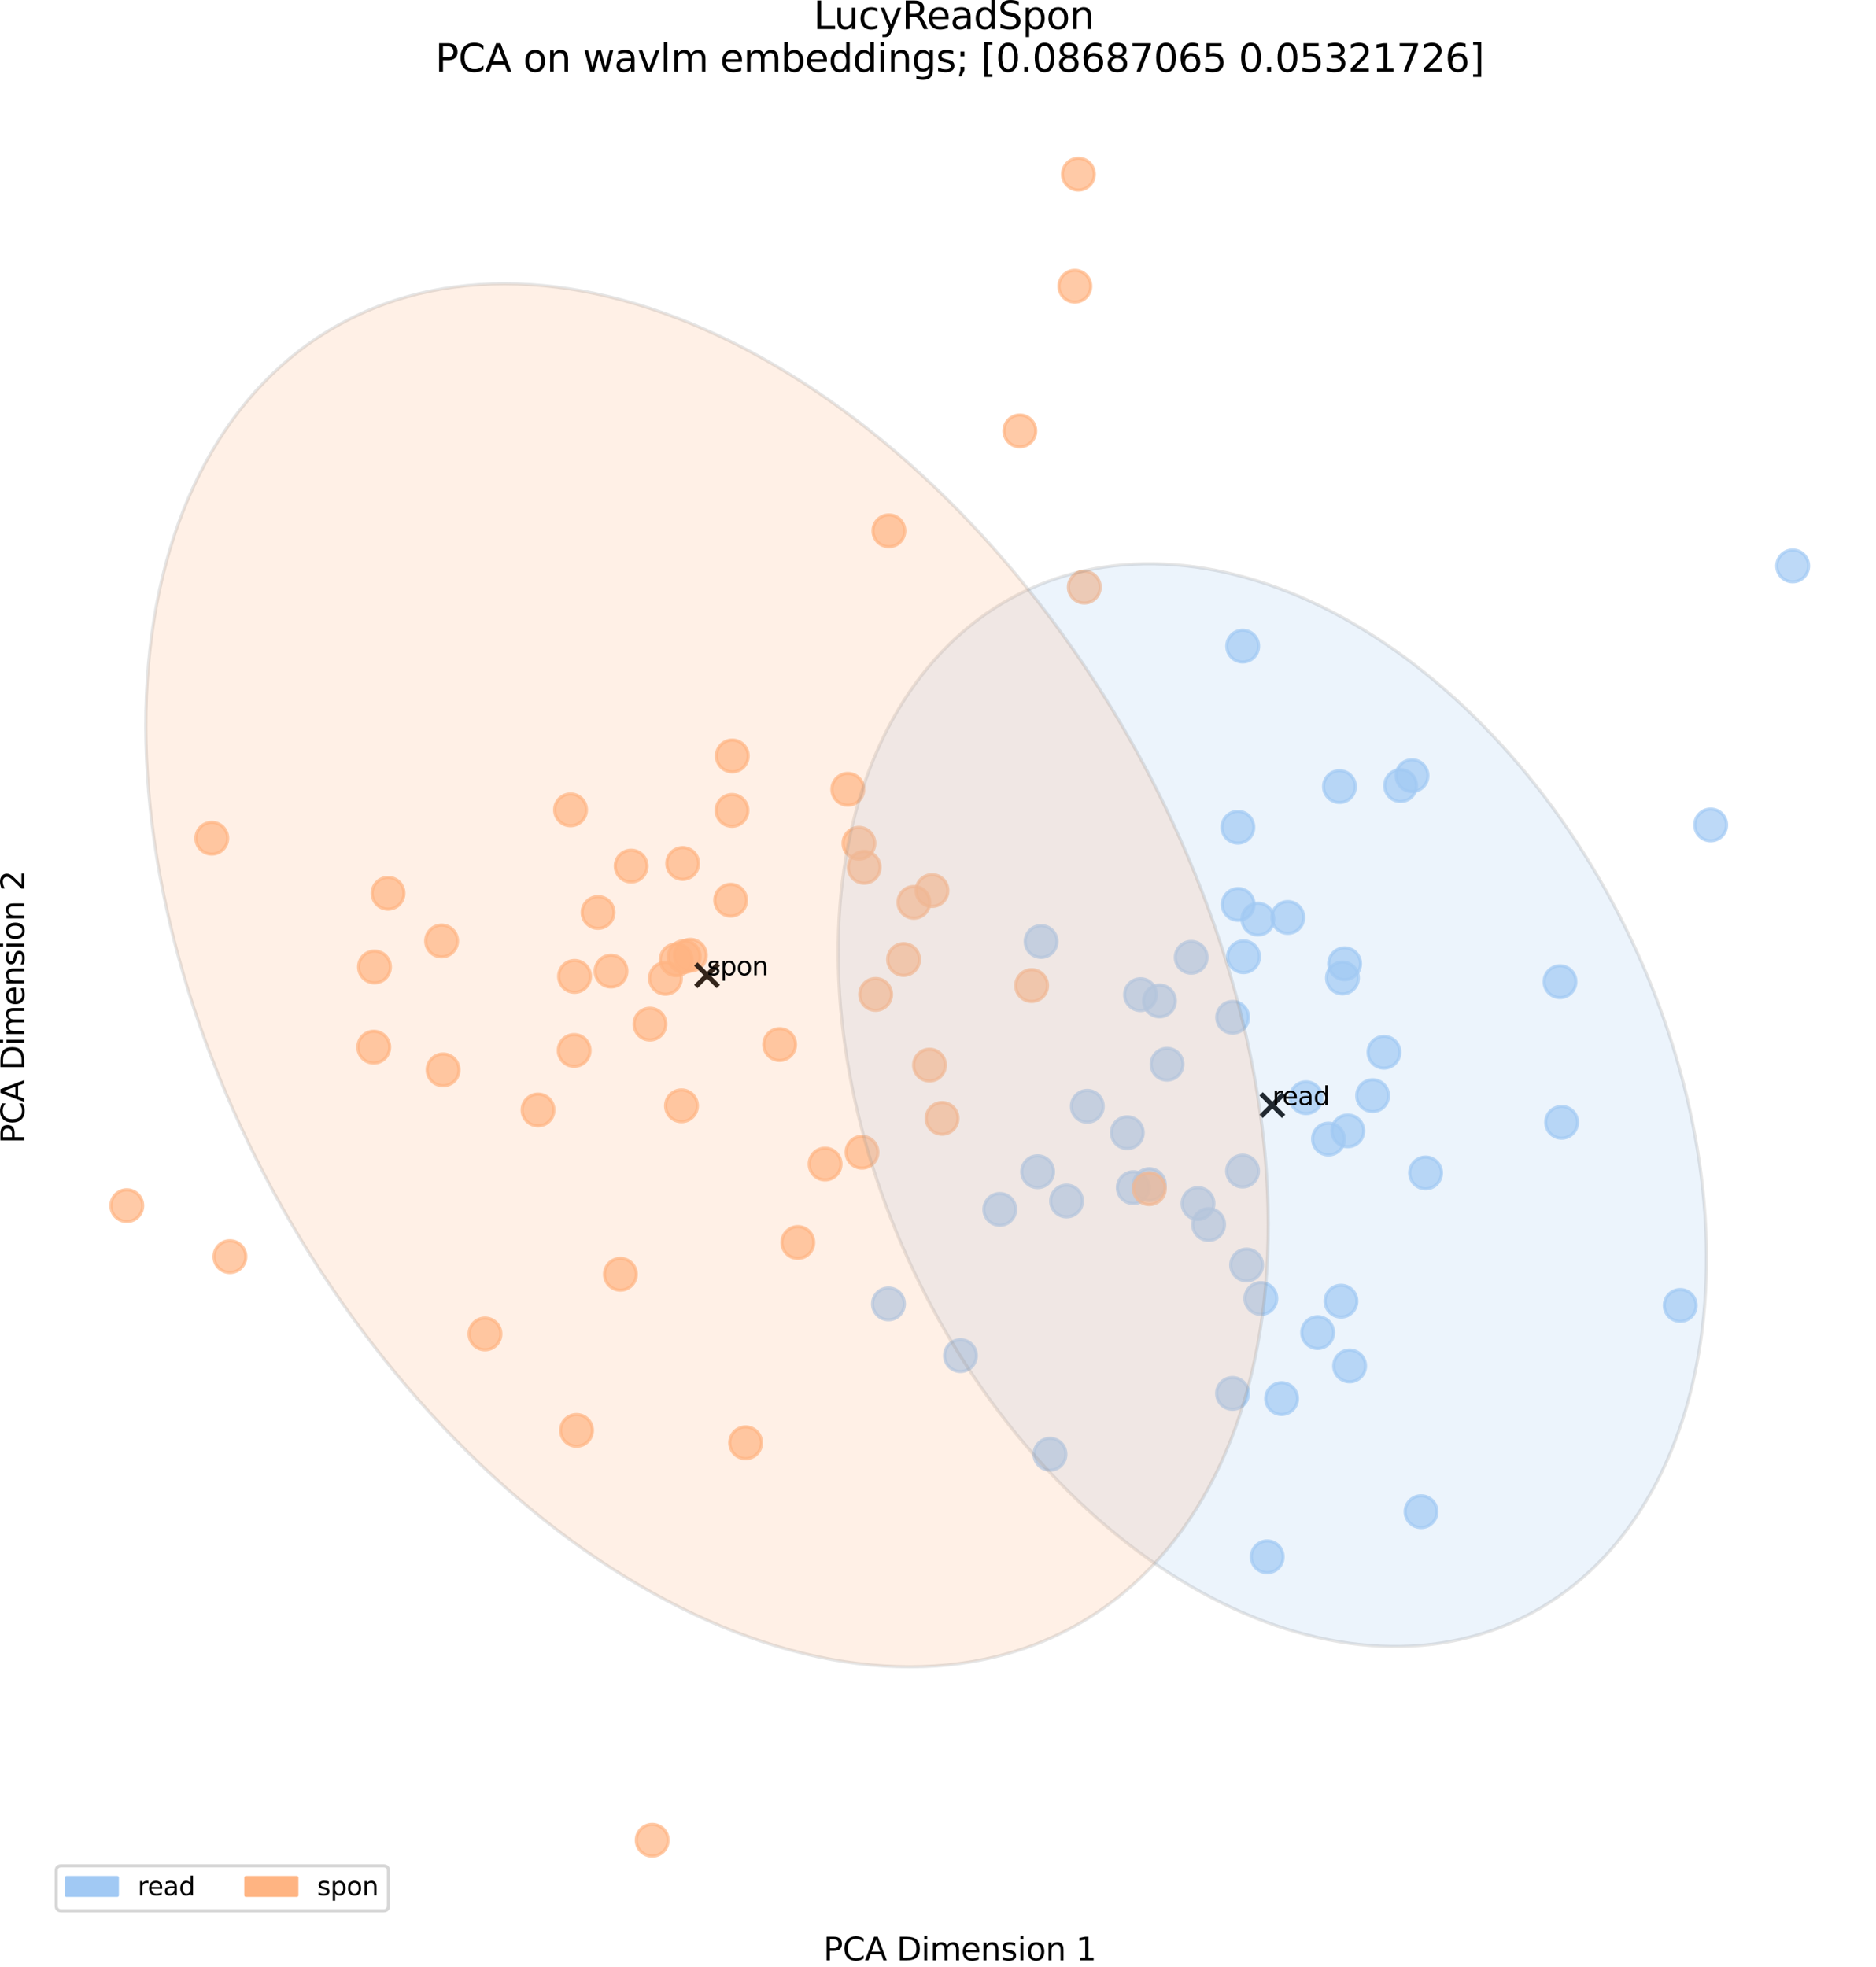 <?xml version="1.0" encoding="utf-8" standalone="no"?>
<!DOCTYPE svg PUBLIC "-//W3C//DTD SVG 1.1//EN"
  "http://www.w3.org/Graphics/SVG/1.1/DTD/svg11.dtd">
<svg xmlns:xlink="http://www.w3.org/1999/xlink" width="589.678pt" height="618.234pt" viewBox="0 0 589.678 618.234" xmlns="http://www.w3.org/2000/svg" version="1.1">
 <defs>
  <style type="text/css">*{stroke-linejoin: round; stroke-linecap: butt}</style>
 </defs>
 <g id="figure_1">
  <g id="patch_1">
   <path d="M 0 618.234 
L 589.678 618.234 
L 589.678 0 
L 0 0 
z
" style="fill: #ffffff"/>
  </g>
  <g id="axes_1">
   <g id="PathCollection_1">
    <defs>
     <path id="m47feb8336a" d="M 0 5 
C 1.326 5 2.598 4.473 3.536 3.536 
C 4.473 2.598 5 1.326 5 0 
C 5 -1.326 4.473 -2.598 3.536 -3.536 
C 2.598 -4.473 1.326 -5 0 -5 
C -1.326 -5 -2.598 -4.473 -3.536 -3.536 
C -4.473 -2.598 -5 -1.326 -5 0 
C -5 1.326 -4.473 2.598 -3.536 3.536 
C -2.598 4.473 -1.326 5 0 5 
z
" style="stroke: #a1c9f4; stroke-opacity: 0.7"/>
    </defs>
    <g clip-path="url(#p04b35c48f7)">
     <use xlink:href="#m47feb8336a" x="389.185" y="284.265" style="fill: #a1c9f4; fill-opacity: 0.7; stroke: #a1c9f4; stroke-opacity: 0.7"/>
    </g>
   </g>
   <g id="PathCollection_2">
    <g clip-path="url(#p04b35c48f7)">
     <use xlink:href="#m47feb8336a" x="490.351" y="308.54" style="fill: #a1c9f4; fill-opacity: 0.7; stroke: #a1c9f4; stroke-opacity: 0.7"/>
    </g>
   </g>
   <g id="PathCollection_3">
    <g clip-path="url(#p04b35c48f7)">
     <use xlink:href="#m47feb8336a" x="390.622" y="203.074" style="fill: #a1c9f4; fill-opacity: 0.7; stroke: #a1c9f4; stroke-opacity: 0.7"/>
    </g>
   </g>
   <g id="PathCollection_4">
    <g clip-path="url(#p04b35c48f7)">
     <use xlink:href="#m47feb8336a" x="376.565" y="378.268" style="fill: #a1c9f4; fill-opacity: 0.7; stroke: #a1c9f4; stroke-opacity: 0.7"/>
    </g>
   </g>
   <g id="PathCollection_5">
    <g clip-path="url(#p04b35c48f7)">
     <use xlink:href="#m47feb8336a" x="423.643" y="355.425" style="fill: #a1c9f4; fill-opacity: 0.7; stroke: #a1c9f4; stroke-opacity: 0.7"/>
    </g>
   </g>
   <g id="PathCollection_6">
    <g clip-path="url(#p04b35c48f7)">
     <use xlink:href="#m47feb8336a" x="374.431" y="300.88" style="fill: #a1c9f4; fill-opacity: 0.7; stroke: #a1c9f4; stroke-opacity: 0.7"/>
    </g>
   </g>
   <g id="PathCollection_7">
    <g clip-path="url(#p04b35c48f7)">
     <use xlink:href="#m47feb8336a" x="443.826" y="243.793" style="fill: #a1c9f4; fill-opacity: 0.7; stroke: #a1c9f4; stroke-opacity: 0.7"/>
    </g>
   </g>
   <g id="PathCollection_8">
    <g clip-path="url(#p04b35c48f7)">
     <use xlink:href="#m47feb8336a" x="446.683" y="475.114" style="fill: #a1c9f4; fill-opacity: 0.7; stroke: #a1c9f4; stroke-opacity: 0.7"/>
    </g>
   </g>
   <g id="PathCollection_9">
    <defs>
     <path id="m280a108c2b" d="M 0 5 
C 1.326 5 2.598 4.473 3.536 3.536 
C 4.473 2.598 5 1.326 5 0 
C 5 -1.326 4.473 -2.598 3.536 -3.536 
C 2.598 -4.473 1.326 -5 0 -5 
C -1.326 -5 -2.598 -4.473 -3.536 -3.536 
C -4.473 -2.598 -5 -1.326 -5 0 
C -5 1.326 -4.473 2.598 -3.536 3.536 
C -2.598 4.473 -1.326 5 0 5 
z
" style="stroke: #ffb482; stroke-opacity: 0.7"/>
    </defs>
    <g clip-path="url(#p04b35c48f7)">
     <use xlink:href="#m280a108c2b" x="287.249" y="283.61" style="fill: #ffb482; fill-opacity: 0.7; stroke: #ffb482; stroke-opacity: 0.7"/>
    </g>
   </g>
   <g id="PathCollection_10">
    <g clip-path="url(#p04b35c48f7)">
     <use xlink:href="#m47feb8336a" x="387.416" y="437.952" style="fill: #a1c9f4; fill-opacity: 0.7; stroke: #a1c9f4; stroke-opacity: 0.7"/>
    </g>
   </g>
   <g id="PathCollection_11">
    <g clip-path="url(#p04b35c48f7)">
     <use xlink:href="#m47feb8336a" x="563.496" y="177.871" style="fill: #a1c9f4; fill-opacity: 0.7; stroke: #a1c9f4; stroke-opacity: 0.7"/>
    </g>
   </g>
   <g id="PathCollection_12">
    <g clip-path="url(#p04b35c48f7)">
     <use xlink:href="#m47feb8336a" x="314.262" y="380.114" style="fill: #a1c9f4; fill-opacity: 0.7; stroke: #a1c9f4; stroke-opacity: 0.7"/>
    </g>
   </g>
   <g id="PathCollection_13">
    <g clip-path="url(#p04b35c48f7)">
     <use xlink:href="#m47feb8336a" x="396.315" y="408.113" style="fill: #a1c9f4; fill-opacity: 0.7; stroke: #a1c9f4; stroke-opacity: 0.7"/>
    </g>
   </g>
   <g id="PathCollection_14">
    <g clip-path="url(#p04b35c48f7)">
     <use xlink:href="#m280a108c2b" x="117.48" y="329.118" style="fill: #ffb482; fill-opacity: 0.7; stroke: #ffb482; stroke-opacity: 0.7"/>
    </g>
   </g>
   <g id="PathCollection_15">
    <g clip-path="url(#p04b35c48f7)">
     <use xlink:href="#m47feb8336a" x="279.274" y="409.8" style="fill: #a1c9f4; fill-opacity: 0.7; stroke: #a1c9f4; stroke-opacity: 0.7"/>
    </g>
   </g>
   <g id="PathCollection_16">
    <g clip-path="url(#p04b35c48f7)">
     <use xlink:href="#m47feb8336a" x="490.865" y="352.741" style="fill: #a1c9f4; fill-opacity: 0.7; stroke: #a1c9f4; stroke-opacity: 0.7"/>
    </g>
   </g>
   <g id="PathCollection_17">
    <g clip-path="url(#p04b35c48f7)">
     <use xlink:href="#m47feb8336a" x="440.243" y="246.893" style="fill: #a1c9f4; fill-opacity: 0.7; stroke: #a1c9f4; stroke-opacity: 0.7"/>
    </g>
   </g>
   <g id="PathCollection_18">
    <g clip-path="url(#p04b35c48f7)">
     <use xlink:href="#m280a108c2b" x="270.941" y="362.146" style="fill: #ffb482; fill-opacity: 0.7; stroke: #ffb482; stroke-opacity: 0.7"/>
    </g>
   </g>
   <g id="PathCollection_19">
    <g clip-path="url(#p04b35c48f7)">
     <use xlink:href="#m47feb8336a" x="422.646" y="302.892" style="fill: #a1c9f4; fill-opacity: 0.7; stroke: #a1c9f4; stroke-opacity: 0.7"/>
    </g>
   </g>
   <g id="PathCollection_20">
    <g clip-path="url(#p04b35c48f7)">
     <use xlink:href="#m280a108c2b" x="180.602" y="306.876" style="fill: #ffb482; fill-opacity: 0.7; stroke: #ffb482; stroke-opacity: 0.7"/>
    </g>
   </g>
   <g id="PathCollection_21">
    <g clip-path="url(#p04b35c48f7)">
     <use xlink:href="#m280a108c2b" x="215.046" y="300.645" style="fill: #ffb482; fill-opacity: 0.7; stroke: #ffb482; stroke-opacity: 0.7"/>
    </g>
   </g>
   <g id="PathCollection_22">
    <g clip-path="url(#p04b35c48f7)">
     <use xlink:href="#m280a108c2b" x="338.977" y="54.737" style="fill: #ffb482; fill-opacity: 0.7; stroke: #ffb482; stroke-opacity: 0.7"/>
    </g>
   </g>
   <g id="PathCollection_23">
    <g clip-path="url(#p04b35c48f7)">
     <use xlink:href="#m280a108c2b" x="337.851" y="89.957" style="fill: #ffb482; fill-opacity: 0.7; stroke: #ffb482; stroke-opacity: 0.7"/>
    </g>
   </g>
   <g id="PathCollection_24">
    <g clip-path="url(#p04b35c48f7)">
     <use xlink:href="#m47feb8336a" x="356.223" y="373.278" style="fill: #a1c9f4; fill-opacity: 0.7; stroke: #a1c9f4; stroke-opacity: 0.7"/>
    </g>
   </g>
   <g id="PathCollection_25">
    <g clip-path="url(#p04b35c48f7)">
     <use xlink:href="#m47feb8336a" x="330.039" y="457.065" style="fill: #a1c9f4; fill-opacity: 0.7; stroke: #a1c9f4; stroke-opacity: 0.7"/>
    </g>
   </g>
   <g id="PathCollection_26">
    <g clip-path="url(#p04b35c48f7)">
     <use xlink:href="#m47feb8336a" x="354.338" y="356.005" style="fill: #a1c9f4; fill-opacity: 0.7; stroke: #a1c9f4; stroke-opacity: 0.7"/>
    </g>
   </g>
   <g id="PathCollection_27">
    <g clip-path="url(#p04b35c48f7)">
     <use xlink:href="#m47feb8336a" x="395.394" y="288.885" style="fill: #a1c9f4; fill-opacity: 0.7; stroke: #a1c9f4; stroke-opacity: 0.7"/>
    </g>
   </g>
   <g id="PathCollection_28">
    <g clip-path="url(#p04b35c48f7)">
     <use xlink:href="#m47feb8336a" x="528.144" y="410.296" style="fill: #a1c9f4; fill-opacity: 0.7; stroke: #a1c9f4; stroke-opacity: 0.7"/>
    </g>
   </g>
   <g id="PathCollection_29">
    <g clip-path="url(#p04b35c48f7)">
     <use xlink:href="#m47feb8336a" x="358.5" y="312.61" style="fill: #a1c9f4; fill-opacity: 0.7; stroke: #a1c9f4; stroke-opacity: 0.7"/>
    </g>
   </g>
   <g id="PathCollection_30">
    <g clip-path="url(#p04b35c48f7)">
     <use xlink:href="#m47feb8336a" x="417.577" y="358.002" style="fill: #a1c9f4; fill-opacity: 0.7; stroke: #a1c9f4; stroke-opacity: 0.7"/>
    </g>
   </g>
   <g id="PathCollection_31">
    <g clip-path="url(#p04b35c48f7)">
     <use xlink:href="#m280a108c2b" x="296.114" y="351.503" style="fill: #ffb482; fill-opacity: 0.7; stroke: #ffb482; stroke-opacity: 0.7"/>
    </g>
   </g>
   <g id="PathCollection_32">
    <g clip-path="url(#p04b35c48f7)">
     <use xlink:href="#m47feb8336a" x="421.974" y="307.372" style="fill: #a1c9f4; fill-opacity: 0.7; stroke: #a1c9f4; stroke-opacity: 0.7"/>
    </g>
   </g>
   <g id="PathCollection_33">
    <g clip-path="url(#p04b35c48f7)">
     <use xlink:href="#m280a108c2b" x="292.954" y="279.903" style="fill: #ffb482; fill-opacity: 0.7; stroke: #ffb482; stroke-opacity: 0.7"/>
    </g>
   </g>
   <g id="PathCollection_34">
    <g clip-path="url(#p04b35c48f7)">
     <use xlink:href="#m280a108c2b" x="169.118" y="348.86" style="fill: #ffb482; fill-opacity: 0.7; stroke: #ffb482; stroke-opacity: 0.7"/>
    </g>
   </g>
   <g id="PathCollection_35">
    <g clip-path="url(#p04b35c48f7)">
     <use xlink:href="#m280a108c2b" x="152.449" y="419.245" style="fill: #ffb482; fill-opacity: 0.7; stroke: #ffb482; stroke-opacity: 0.7"/>
    </g>
   </g>
   <g id="PathCollection_36">
    <g clip-path="url(#p04b35c48f7)">
     <use xlink:href="#m47feb8336a" x="537.711" y="259.277" style="fill: #a1c9f4; fill-opacity: 0.7; stroke: #a1c9f4; stroke-opacity: 0.7"/>
    </g>
   </g>
   <g id="PathCollection_37">
    <g clip-path="url(#p04b35c48f7)">
     <use xlink:href="#m280a108c2b" x="139.272" y="336.262" style="fill: #ffb482; fill-opacity: 0.7; stroke: #ffb482; stroke-opacity: 0.7"/>
    </g>
   </g>
   <g id="PathCollection_38">
    <g clip-path="url(#p04b35c48f7)">
     <use xlink:href="#m280a108c2b" x="39.86" y="378.932" style="fill: #ffb482; fill-opacity: 0.7; stroke: #ffb482; stroke-opacity: 0.7"/>
    </g>
   </g>
   <g id="PathCollection_39">
    <g clip-path="url(#p04b35c48f7)">
     <use xlink:href="#m47feb8336a" x="431.458" y="344.354" style="fill: #a1c9f4; fill-opacity: 0.7; stroke: #a1c9f4; stroke-opacity: 0.7"/>
    </g>
   </g>
   <g id="PathCollection_40">
    <g clip-path="url(#p04b35c48f7)">
     <use xlink:href="#m47feb8336a" x="404.8" y="288.351" style="fill: #a1c9f4; fill-opacity: 0.7; stroke: #a1c9f4; stroke-opacity: 0.7"/>
    </g>
   </g>
   <g id="PathCollection_41">
    <g clip-path="url(#p04b35c48f7)">
     <use xlink:href="#m280a108c2b" x="66.567" y="263.457" style="fill: #ffb482; fill-opacity: 0.7; stroke: #ffb482; stroke-opacity: 0.7"/>
    </g>
   </g>
   <g id="PathCollection_42">
    <g clip-path="url(#p04b35c48f7)">
     <use xlink:href="#m47feb8336a" x="421.508" y="408.948" style="fill: #a1c9f4; fill-opacity: 0.7; stroke: #a1c9f4; stroke-opacity: 0.7"/>
    </g>
   </g>
   <g id="PathCollection_43">
    <g clip-path="url(#p04b35c48f7)">
     <use xlink:href="#m47feb8336a" x="326.151" y="368.262" style="fill: #a1c9f4; fill-opacity: 0.7; stroke: #a1c9f4; stroke-opacity: 0.7"/>
    </g>
   </g>
   <g id="PathCollection_44">
    <g clip-path="url(#p04b35c48f7)">
     <use xlink:href="#m280a108c2b" x="340.828" y="184.54" style="fill: #ffb482; fill-opacity: 0.7; stroke: #ffb482; stroke-opacity: 0.7"/>
    </g>
   </g>
   <g id="PathCollection_45">
    <g clip-path="url(#p04b35c48f7)">
     <use xlink:href="#m280a108c2b" x="284.027" y="301.566" style="fill: #ffb482; fill-opacity: 0.7; stroke: #ffb482; stroke-opacity: 0.7"/>
    </g>
   </g>
   <g id="PathCollection_46">
    <g clip-path="url(#p04b35c48f7)">
     <use xlink:href="#m280a108c2b" x="230.169" y="237.587" style="fill: #ffb482; fill-opacity: 0.7; stroke: #ffb482; stroke-opacity: 0.7"/>
    </g>
   </g>
   <g id="PathCollection_47">
    <g clip-path="url(#p04b35c48f7)">
     <use xlink:href="#m280a108c2b" x="230.084" y="254.71" style="fill: #ffb482; fill-opacity: 0.7; stroke: #ffb482; stroke-opacity: 0.7"/>
    </g>
   </g>
   <g id="PathCollection_48">
    <g clip-path="url(#p04b35c48f7)">
     <use xlink:href="#m280a108c2b" x="181.225" y="449.564" style="fill: #ffb482; fill-opacity: 0.7; stroke: #ffb482; stroke-opacity: 0.7"/>
    </g>
   </g>
   <g id="PathCollection_49">
    <g clip-path="url(#p04b35c48f7)">
     <use xlink:href="#m47feb8336a" x="424.219" y="429.303" style="fill: #a1c9f4; fill-opacity: 0.7; stroke: #a1c9f4; stroke-opacity: 0.7"/>
    </g>
   </g>
   <g id="PathCollection_50">
    <g clip-path="url(#p04b35c48f7)">
     <use xlink:href="#m280a108c2b" x="234.37" y="453.463" style="fill: #ffb482; fill-opacity: 0.7; stroke: #ffb482; stroke-opacity: 0.7"/>
    </g>
   </g>
   <g id="PathCollection_51">
    <g clip-path="url(#p04b35c48f7)">
     <use xlink:href="#m280a108c2b" x="229.666" y="282.931" style="fill: #ffb482; fill-opacity: 0.7; stroke: #ffb482; stroke-opacity: 0.7"/>
    </g>
   </g>
   <g id="PathCollection_52">
    <g clip-path="url(#p04b35c48f7)">
     <use xlink:href="#m280a108c2b" x="266.492" y="248.078" style="fill: #ffb482; fill-opacity: 0.7; stroke: #ffb482; stroke-opacity: 0.7"/>
    </g>
   </g>
   <g id="PathCollection_53">
    <g clip-path="url(#p04b35c48f7)">
     <use xlink:href="#m47feb8336a" x="366.83" y="334.481" style="fill: #a1c9f4; fill-opacity: 0.7; stroke: #a1c9f4; stroke-opacity: 0.7"/>
    </g>
   </g>
   <g id="PathCollection_54">
    <g clip-path="url(#p04b35c48f7)">
     <use xlink:href="#m280a108c2b" x="187.99" y="286.783" style="fill: #ffb482; fill-opacity: 0.7; stroke: #ffb482; stroke-opacity: 0.7"/>
    </g>
   </g>
   <g id="PathCollection_55">
    <g clip-path="url(#p04b35c48f7)">
     <use xlink:href="#m280a108c2b" x="117.709" y="303.909" style="fill: #ffb482; fill-opacity: 0.7; stroke: #ffb482; stroke-opacity: 0.7"/>
    </g>
   </g>
   <g id="PathCollection_56">
    <g clip-path="url(#p04b35c48f7)">
     <use xlink:href="#m280a108c2b" x="217.012" y="300.227" style="fill: #ffb482; fill-opacity: 0.7; stroke: #ffb482; stroke-opacity: 0.7"/>
    </g>
   </g>
   <g id="PathCollection_57">
    <g clip-path="url(#p04b35c48f7)">
     <use xlink:href="#m47feb8336a" x="402.835" y="439.573" style="fill: #a1c9f4; fill-opacity: 0.7; stroke: #a1c9f4; stroke-opacity: 0.7"/>
    </g>
   </g>
   <g id="PathCollection_58">
    <g clip-path="url(#p04b35c48f7)">
     <use xlink:href="#m47feb8336a" x="379.9" y="384.861" style="fill: #a1c9f4; fill-opacity: 0.7; stroke: #a1c9f4; stroke-opacity: 0.7"/>
    </g>
   </g>
   <g id="PathCollection_59">
    <g clip-path="url(#p04b35c48f7)">
     <use xlink:href="#m280a108c2b" x="138.803" y="295.744" style="fill: #ffb482; fill-opacity: 0.7; stroke: #ffb482; stroke-opacity: 0.7"/>
    </g>
   </g>
   <g id="PathCollection_60">
    <g clip-path="url(#p04b35c48f7)">
     <use xlink:href="#m47feb8336a" x="389.1" y="259.998" style="fill: #a1c9f4; fill-opacity: 0.7; stroke: #a1c9f4; stroke-opacity: 0.7"/>
    </g>
   </g>
   <g id="PathCollection_61">
    <g clip-path="url(#p04b35c48f7)">
     <use xlink:href="#m47feb8336a" x="421.037" y="247.212" style="fill: #a1c9f4; fill-opacity: 0.7; stroke: #a1c9f4; stroke-opacity: 0.7"/>
    </g>
   </g>
   <g id="PathCollection_62">
    <g clip-path="url(#p04b35c48f7)">
     <use xlink:href="#m47feb8336a" x="391.844" y="397.588" style="fill: #a1c9f4; fill-opacity: 0.7; stroke: #a1c9f4; stroke-opacity: 0.7"/>
    </g>
   </g>
   <g id="PathCollection_63">
    <g clip-path="url(#p04b35c48f7)">
     <use xlink:href="#m280a108c2b" x="198.391" y="272.203" style="fill: #ffb482; fill-opacity: 0.7; stroke: #ffb482; stroke-opacity: 0.7"/>
    </g>
   </g>
   <g id="PathCollection_64">
    <g clip-path="url(#p04b35c48f7)">
     <use xlink:href="#m280a108c2b" x="209.165" y="307.477" style="fill: #ffb482; fill-opacity: 0.7; stroke: #ffb482; stroke-opacity: 0.7"/>
    </g>
   </g>
   <g id="PathCollection_65">
    <g clip-path="url(#p04b35c48f7)">
     <use xlink:href="#m47feb8336a" x="301.898" y="426.057" style="fill: #a1c9f4; fill-opacity: 0.7; stroke: #a1c9f4; stroke-opacity: 0.7"/>
    </g>
   </g>
   <g id="PathCollection_66">
    <g clip-path="url(#p04b35c48f7)">
     <use xlink:href="#m280a108c2b" x="250.777" y="390.512" style="fill: #ffb482; fill-opacity: 0.7; stroke: #ffb482; stroke-opacity: 0.7"/>
    </g>
   </g>
   <g id="PathCollection_67">
    <g clip-path="url(#p04b35c48f7)">
     <use xlink:href="#m47feb8336a" x="341.765" y="347.707" style="fill: #a1c9f4; fill-opacity: 0.7; stroke: #a1c9f4; stroke-opacity: 0.7"/>
    </g>
   </g>
   <g id="PathCollection_68">
    <g clip-path="url(#p04b35c48f7)">
     <use xlink:href="#m280a108c2b" x="214.584" y="271.38" style="fill: #ffb482; fill-opacity: 0.7; stroke: #ffb482; stroke-opacity: 0.7"/>
    </g>
   </g>
   <g id="PathCollection_69">
    <g clip-path="url(#p04b35c48f7)">
     <use xlink:href="#m280a108c2b" x="269.978" y="265.034" style="fill: #ffb482; fill-opacity: 0.7; stroke: #ffb482; stroke-opacity: 0.7"/>
    </g>
   </g>
   <g id="PathCollection_70">
    <g clip-path="url(#p04b35c48f7)">
     <use xlink:href="#m280a108c2b" x="195.005" y="400.496" style="fill: #ffb482; fill-opacity: 0.7; stroke: #ffb482; stroke-opacity: 0.7"/>
    </g>
   </g>
   <g id="PathCollection_71">
    <g clip-path="url(#p04b35c48f7)">
     <use xlink:href="#m47feb8336a" x="410.522" y="345.006" style="fill: #a1c9f4; fill-opacity: 0.7; stroke: #a1c9f4; stroke-opacity: 0.7"/>
    </g>
   </g>
   <g id="PathCollection_72">
    <g clip-path="url(#p04b35c48f7)">
     <use xlink:href="#m280a108c2b" x="292.175" y="334.76" style="fill: #ffb482; fill-opacity: 0.7; stroke: #ffb482; stroke-opacity: 0.7"/>
    </g>
   </g>
   <g id="PathCollection_73">
    <g clip-path="url(#p04b35c48f7)">
     <use xlink:href="#m47feb8336a" x="435.021" y="330.724" style="fill: #a1c9f4; fill-opacity: 0.7; stroke: #a1c9f4; stroke-opacity: 0.7"/>
    </g>
   </g>
   <g id="PathCollection_74">
    <g clip-path="url(#p04b35c48f7)">
     <use xlink:href="#m280a108c2b" x="279.409" y="166.835" style="fill: #ffb482; fill-opacity: 0.7; stroke: #ffb482; stroke-opacity: 0.7"/>
    </g>
   </g>
   <g id="PathCollection_75">
    <g clip-path="url(#p04b35c48f7)">
     <use xlink:href="#m47feb8336a" x="390.89" y="300.702" style="fill: #a1c9f4; fill-opacity: 0.7; stroke: #a1c9f4; stroke-opacity: 0.7"/>
    </g>
   </g>
   <g id="PathCollection_76">
    <g clip-path="url(#p04b35c48f7)">
     <use xlink:href="#m280a108c2b" x="259.35" y="365.856" style="fill: #ffb482; fill-opacity: 0.7; stroke: #ffb482; stroke-opacity: 0.7"/>
    </g>
   </g>
   <g id="PathCollection_77">
    <g clip-path="url(#p04b35c48f7)">
     <use xlink:href="#m280a108c2b" x="72.262" y="394.955" style="fill: #ffb482; fill-opacity: 0.7; stroke: #ffb482; stroke-opacity: 0.7"/>
    </g>
   </g>
   <g id="PathCollection_78">
    <g clip-path="url(#p04b35c48f7)">
     <use xlink:href="#m280a108c2b" x="320.555" y="135.433" style="fill: #ffb482; fill-opacity: 0.7; stroke: #ffb482; stroke-opacity: 0.7"/>
    </g>
   </g>
   <g id="PathCollection_79">
    <g clip-path="url(#p04b35c48f7)">
     <use xlink:href="#m47feb8336a" x="387.452" y="319.741" style="fill: #a1c9f4; fill-opacity: 0.7; stroke: #a1c9f4; stroke-opacity: 0.7"/>
    </g>
   </g>
   <g id="PathCollection_80">
    <g clip-path="url(#p04b35c48f7)">
     <use xlink:href="#m280a108c2b" x="271.636" y="272.586" style="fill: #ffb482; fill-opacity: 0.7; stroke: #ffb482; stroke-opacity: 0.7"/>
    </g>
   </g>
   <g id="PathCollection_81">
    <g clip-path="url(#p04b35c48f7)">
     <use xlink:href="#m280a108c2b" x="212.557" y="301.64" style="fill: #ffb482; fill-opacity: 0.7; stroke: #ffb482; stroke-opacity: 0.7"/>
    </g>
   </g>
   <g id="PathCollection_82">
    <g clip-path="url(#p04b35c48f7)">
     <use xlink:href="#m47feb8336a" x="390.581" y="368.065" style="fill: #a1c9f4; fill-opacity: 0.7; stroke: #a1c9f4; stroke-opacity: 0.7"/>
    </g>
   </g>
   <g id="PathCollection_83">
    <g clip-path="url(#p04b35c48f7)">
     <use xlink:href="#m280a108c2b" x="324.274" y="309.76" style="fill: #ffb482; fill-opacity: 0.7; stroke: #ffb482; stroke-opacity: 0.7"/>
    </g>
   </g>
   <g id="PathCollection_84">
    <g clip-path="url(#p04b35c48f7)">
     <use xlink:href="#m280a108c2b" x="179.337" y="254.539" style="fill: #ffb482; fill-opacity: 0.7; stroke: #ffb482; stroke-opacity: 0.7"/>
    </g>
   </g>
   <g id="PathCollection_85">
    <g clip-path="url(#p04b35c48f7)">
     <use xlink:href="#m280a108c2b" x="204.29" y="321.869" style="fill: #ffb482; fill-opacity: 0.7; stroke: #ffb482; stroke-opacity: 0.7"/>
    </g>
   </g>
   <g id="PathCollection_86">
    <g clip-path="url(#p04b35c48f7)">
     <use xlink:href="#m280a108c2b" x="205.006" y="578.374" style="fill: #ffb482; fill-opacity: 0.7; stroke: #ffb482; stroke-opacity: 0.7"/>
    </g>
   </g>
   <g id="PathCollection_87">
    <g clip-path="url(#p04b35c48f7)">
     <use xlink:href="#m47feb8336a" x="335.253" y="377.475" style="fill: #a1c9f4; fill-opacity: 0.7; stroke: #a1c9f4; stroke-opacity: 0.7"/>
    </g>
   </g>
   <g id="PathCollection_88">
    <g clip-path="url(#p04b35c48f7)">
     <use xlink:href="#m280a108c2b" x="214.207" y="347.543" style="fill: #ffb482; fill-opacity: 0.7; stroke: #ffb482; stroke-opacity: 0.7"/>
    </g>
   </g>
   <g id="PathCollection_89">
    <g clip-path="url(#p04b35c48f7)">
     <use xlink:href="#m47feb8336a" x="364.457" y="314.589" style="fill: #a1c9f4; fill-opacity: 0.7; stroke: #a1c9f4; stroke-opacity: 0.7"/>
    </g>
   </g>
   <g id="PathCollection_90">
    <g clip-path="url(#p04b35c48f7)">
     <use xlink:href="#m47feb8336a" x="414.179" y="418.823" style="fill: #a1c9f4; fill-opacity: 0.7; stroke: #a1c9f4; stroke-opacity: 0.7"/>
    </g>
   </g>
   <g id="PathCollection_91">
    <g clip-path="url(#p04b35c48f7)">
     <use xlink:href="#m280a108c2b" x="121.974" y="280.756" style="fill: #ffb482; fill-opacity: 0.7; stroke: #ffb482; stroke-opacity: 0.7"/>
    </g>
   </g>
   <g id="PathCollection_92">
    <g clip-path="url(#p04b35c48f7)">
     <use xlink:href="#m47feb8336a" x="398.314" y="489.303" style="fill: #a1c9f4; fill-opacity: 0.7; stroke: #a1c9f4; stroke-opacity: 0.7"/>
    </g>
   </g>
   <g id="PathCollection_93">
    <g clip-path="url(#p04b35c48f7)">
     <use xlink:href="#m47feb8336a" x="361.259" y="372.314" style="fill: #a1c9f4; fill-opacity: 0.7; stroke: #a1c9f4; stroke-opacity: 0.7"/>
    </g>
   </g>
   <g id="PathCollection_94">
    <g clip-path="url(#p04b35c48f7)">
     <use xlink:href="#m280a108c2b" x="192.063" y="305.215" style="fill: #ffb482; fill-opacity: 0.7; stroke: #ffb482; stroke-opacity: 0.7"/>
    </g>
   </g>
   <g id="PathCollection_95">
    <g clip-path="url(#p04b35c48f7)">
     <use xlink:href="#m47feb8336a" x="327.238" y="295.912" style="fill: #a1c9f4; fill-opacity: 0.7; stroke: #a1c9f4; stroke-opacity: 0.7"/>
    </g>
   </g>
   <g id="PathCollection_96">
    <g clip-path="url(#p04b35c48f7)">
     <use xlink:href="#m280a108c2b" x="180.475" y="330.161" style="fill: #ffb482; fill-opacity: 0.7; stroke: #ffb482; stroke-opacity: 0.7"/>
    </g>
   </g>
   <g id="PathCollection_97">
    <g clip-path="url(#p04b35c48f7)">
     <use xlink:href="#m280a108c2b" x="361.258" y="373.604" style="fill: #ffb482; fill-opacity: 0.7; stroke: #ffb482; stroke-opacity: 0.7"/>
    </g>
   </g>
   <g id="PathCollection_98">
    <g clip-path="url(#p04b35c48f7)">
     <use xlink:href="#m280a108c2b" x="275.233" y="312.536" style="fill: #ffb482; fill-opacity: 0.7; stroke: #ffb482; stroke-opacity: 0.7"/>
    </g>
   </g>
   <g id="PathCollection_99">
    <g clip-path="url(#p04b35c48f7)">
     <use xlink:href="#m280a108c2b" x="245.053" y="328.286" style="fill: #ffb482; fill-opacity: 0.7; stroke: #ffb482; stroke-opacity: 0.7"/>
    </g>
   </g>
   <g id="PathCollection_100">
    <g clip-path="url(#p04b35c48f7)">
     <use xlink:href="#m47feb8336a" x="448.096" y="368.648" style="fill: #a1c9f4; fill-opacity: 0.7; stroke: #a1c9f4; stroke-opacity: 0.7"/>
    </g>
   </g>
   <g id="PathCollection_101">
    <defs>
     <path id="m83d009aa13" d="M -3.536 3.536 
L 3.536 -3.536 
M -3.536 -3.536 
L 3.536 3.536 
" style="stroke: #000000; stroke-width: 1.5"/>
    </defs>
    <g clip-path="url(#p04b35c48f7)">
     <use xlink:href="#m83d009aa13" x="399.927" y="347.33" style="stroke: #000000; stroke-width: 1.5"/>
    </g>
   </g>
   <g id="patch_2">
    <path d="M 470.918 511.737 
C 501.825 500.13 523.991 471.674 532.533 432.636 
C 541.075 393.599 535.297 347.166 516.47 303.565 
C 497.643 259.964 467.304 222.754 432.137 200.131 
C 396.969 177.507 359.843 171.317 328.936 182.924 
C 298.028 194.531 275.862 222.987 267.32 262.024 
C 258.778 301.062 264.556 347.495 283.384 391.096 
C 302.211 434.697 332.549 471.907 367.716 494.53 
C 402.884 517.153 440.01 523.343 470.918 511.737 
z
" clip-path="url(#p04b35c48f7)" style="fill: #a1c9f4; opacity: 0.2; stroke: #7d7d7d; stroke-linejoin: miter"/>
   </g>
   <g id="PathCollection_102">
    <g clip-path="url(#p04b35c48f7)">
     <use xlink:href="#m83d009aa13" x="222.237" y="306.523" style="stroke: #000000; stroke-width: 1.5"/>
    </g>
   </g>
   <g id="patch_3">
    <path d="M 330.997 514.487 
C 367.83 497.734 391.7 459.753 397.35 408.909 
C 403 358.064 389.968 298.507 361.125 243.355 
C 332.282 188.202 289.982 141.957 243.541 114.804 
C 197.101 87.651 150.312 81.807 113.478 98.56 
C 76.645 115.312 52.775 153.293 47.125 204.138 
C 41.475 254.982 54.507 314.539 83.35 369.692 
C 112.193 424.844 154.493 471.09 200.933 498.243 
C 247.374 525.396 294.163 531.239 330.997 514.487 
z
" clip-path="url(#p04b35c48f7)" style="fill: #ffb482; opacity: 0.2; stroke: #7d7d7d; stroke-linejoin: miter"/>
   </g>
   <g id="matplotlib.axis_1">
    <g id="text_1">
     <!-- PCA Dimension 1 -->
     <g transform="translate(258.816 616.154) scale(0.1 -0.1)">
      <defs>
       <path id="DejaVuSans-50" d="M 1259 4147 
L 1259 2394 
L 2053 2394 
Q 2494 2394 2734 2622 
Q 2975 2850 2975 3272 
Q 2975 3691 2734 3919 
Q 2494 4147 2053 4147 
L 1259 4147 
z
M 628 4666 
L 2053 4666 
Q 2838 4666 3239 4311 
Q 3641 3956 3641 3272 
Q 3641 2581 3239 2228 
Q 2838 1875 2053 1875 
L 1259 1875 
L 1259 0 
L 628 0 
L 628 4666 
z
" transform="scale(0.016)"/>
       <path id="DejaVuSans-43" d="M 4122 4306 
L 4122 3641 
Q 3803 3938 3442 4084 
Q 3081 4231 2675 4231 
Q 1875 4231 1450 3742 
Q 1025 3253 1025 2328 
Q 1025 1406 1450 917 
Q 1875 428 2675 428 
Q 3081 428 3442 575 
Q 3803 722 4122 1019 
L 4122 359 
Q 3791 134 3420 21 
Q 3050 -91 2638 -91 
Q 1578 -91 968 557 
Q 359 1206 359 2328 
Q 359 3453 968 4101 
Q 1578 4750 2638 4750 
Q 3056 4750 3426 4639 
Q 3797 4528 4122 4306 
z
" transform="scale(0.016)"/>
       <path id="DejaVuSans-41" d="M 2188 4044 
L 1331 1722 
L 3047 1722 
L 2188 4044 
z
M 1831 4666 
L 2547 4666 
L 4325 0 
L 3669 0 
L 3244 1197 
L 1141 1197 
L 716 0 
L 50 0 
L 1831 4666 
z
" transform="scale(0.016)"/>
       <path id="DejaVuSans-20" transform="scale(0.016)"/>
       <path id="DejaVuSans-44" d="M 1259 4147 
L 1259 519 
L 2022 519 
Q 2988 519 3436 956 
Q 3884 1394 3884 2338 
Q 3884 3275 3436 3711 
Q 2988 4147 2022 4147 
L 1259 4147 
z
M 628 4666 
L 1925 4666 
Q 3281 4666 3915 4102 
Q 4550 3538 4550 2338 
Q 4550 1131 3912 565 
Q 3275 0 1925 0 
L 628 0 
L 628 4666 
z
" transform="scale(0.016)"/>
       <path id="DejaVuSans-69" d="M 603 3500 
L 1178 3500 
L 1178 0 
L 603 0 
L 603 3500 
z
M 603 4863 
L 1178 4863 
L 1178 4134 
L 603 4134 
L 603 4863 
z
" transform="scale(0.016)"/>
       <path id="DejaVuSans-6d" d="M 3328 2828 
Q 3544 3216 3844 3400 
Q 4144 3584 4550 3584 
Q 5097 3584 5394 3201 
Q 5691 2819 5691 2113 
L 5691 0 
L 5113 0 
L 5113 2094 
Q 5113 2597 4934 2840 
Q 4756 3084 4391 3084 
Q 3944 3084 3684 2787 
Q 3425 2491 3425 1978 
L 3425 0 
L 2847 0 
L 2847 2094 
Q 2847 2600 2669 2842 
Q 2491 3084 2119 3084 
Q 1678 3084 1418 2786 
Q 1159 2488 1159 1978 
L 1159 0 
L 581 0 
L 581 3500 
L 1159 3500 
L 1159 2956 
Q 1356 3278 1631 3431 
Q 1906 3584 2284 3584 
Q 2666 3584 2933 3390 
Q 3200 3197 3328 2828 
z
" transform="scale(0.016)"/>
       <path id="DejaVuSans-65" d="M 3597 1894 
L 3597 1613 
L 953 1613 
Q 991 1019 1311 708 
Q 1631 397 2203 397 
Q 2534 397 2845 478 
Q 3156 559 3463 722 
L 3463 178 
Q 3153 47 2828 -22 
Q 2503 -91 2169 -91 
Q 1331 -91 842 396 
Q 353 884 353 1716 
Q 353 2575 817 3079 
Q 1281 3584 2069 3584 
Q 2775 3584 3186 3129 
Q 3597 2675 3597 1894 
z
M 3022 2063 
Q 3016 2534 2758 2815 
Q 2500 3097 2075 3097 
Q 1594 3097 1305 2825 
Q 1016 2553 972 2059 
L 3022 2063 
z
" transform="scale(0.016)"/>
       <path id="DejaVuSans-6e" d="M 3513 2113 
L 3513 0 
L 2938 0 
L 2938 2094 
Q 2938 2591 2744 2837 
Q 2550 3084 2163 3084 
Q 1697 3084 1428 2787 
Q 1159 2491 1159 1978 
L 1159 0 
L 581 0 
L 581 3500 
L 1159 3500 
L 1159 2956 
Q 1366 3272 1645 3428 
Q 1925 3584 2291 3584 
Q 2894 3584 3203 3211 
Q 3513 2838 3513 2113 
z
" transform="scale(0.016)"/>
       <path id="DejaVuSans-73" d="M 2834 3397 
L 2834 2853 
Q 2591 2978 2328 3040 
Q 2066 3103 1784 3103 
Q 1356 3103 1142 2972 
Q 928 2841 928 2578 
Q 928 2378 1081 2264 
Q 1234 2150 1697 2047 
L 1894 2003 
Q 2506 1872 2764 1633 
Q 3022 1394 3022 966 
Q 3022 478 2636 193 
Q 2250 -91 1575 -91 
Q 1294 -91 989 -36 
Q 684 19 347 128 
L 347 722 
Q 666 556 975 473 
Q 1284 391 1588 391 
Q 1994 391 2212 530 
Q 2431 669 2431 922 
Q 2431 1156 2273 1281 
Q 2116 1406 1581 1522 
L 1381 1569 
Q 847 1681 609 1914 
Q 372 2147 372 2553 
Q 372 3047 722 3315 
Q 1072 3584 1716 3584 
Q 2034 3584 2315 3537 
Q 2597 3491 2834 3397 
z
" transform="scale(0.016)"/>
       <path id="DejaVuSans-6f" d="M 1959 3097 
Q 1497 3097 1228 2736 
Q 959 2375 959 1747 
Q 959 1119 1226 758 
Q 1494 397 1959 397 
Q 2419 397 2687 759 
Q 2956 1122 2956 1747 
Q 2956 2369 2687 2733 
Q 2419 3097 1959 3097 
z
M 1959 3584 
Q 2709 3584 3137 3096 
Q 3566 2609 3566 1747 
Q 3566 888 3137 398 
Q 2709 -91 1959 -91 
Q 1206 -91 779 398 
Q 353 888 353 1747 
Q 353 2609 779 3096 
Q 1206 3584 1959 3584 
z
" transform="scale(0.016)"/>
       <path id="DejaVuSans-31" d="M 794 531 
L 1825 531 
L 1825 4091 
L 703 3866 
L 703 4441 
L 1819 4666 
L 2450 4666 
L 2450 531 
L 3481 531 
L 3481 0 
L 794 0 
L 794 531 
z
" transform="scale(0.016)"/>
      </defs>
      <use xlink:href="#DejaVuSans-50"/>
      <use xlink:href="#DejaVuSans-43" x="60.303"/>
      <use xlink:href="#DejaVuSans-41" x="130.127"/>
      <use xlink:href="#DejaVuSans-20" x="198.535"/>
      <use xlink:href="#DejaVuSans-44" x="230.322"/>
      <use xlink:href="#DejaVuSans-69" x="307.324"/>
      <use xlink:href="#DejaVuSans-6d" x="335.107"/>
      <use xlink:href="#DejaVuSans-65" x="432.52"/>
      <use xlink:href="#DejaVuSans-6e" x="494.043"/>
      <use xlink:href="#DejaVuSans-73" x="557.422"/>
      <use xlink:href="#DejaVuSans-69" x="609.521"/>
      <use xlink:href="#DejaVuSans-6f" x="637.305"/>
      <use xlink:href="#DejaVuSans-6e" x="698.486"/>
      <use xlink:href="#DejaVuSans-20" x="761.865"/>
      <use xlink:href="#DejaVuSans-31" x="793.652"/>
     </g>
    </g>
   </g>
   <g id="matplotlib.axis_2">
    <g id="text_2">
     <!-- PCA Dimension 2 -->
     <g transform="translate(7.598 359.418) rotate(-90) scale(0.1 -0.1)">
      <defs>
       <path id="DejaVuSans-32" d="M 1228 531 
L 3431 531 
L 3431 0 
L 469 0 
L 469 531 
Q 828 903 1448 1529 
Q 2069 2156 2228 2338 
Q 2531 2678 2651 2914 
Q 2772 3150 2772 3378 
Q 2772 3750 2511 3984 
Q 2250 4219 1831 4219 
Q 1534 4219 1204 4116 
Q 875 4013 500 3803 
L 500 4441 
Q 881 4594 1212 4672 
Q 1544 4750 1819 4750 
Q 2544 4750 2975 4387 
Q 3406 4025 3406 3419 
Q 3406 3131 3298 2873 
Q 3191 2616 2906 2266 
Q 2828 2175 2409 1742 
Q 1991 1309 1228 531 
z
" transform="scale(0.016)"/>
      </defs>
      <use xlink:href="#DejaVuSans-50"/>
      <use xlink:href="#DejaVuSans-43" x="60.303"/>
      <use xlink:href="#DejaVuSans-41" x="130.127"/>
      <use xlink:href="#DejaVuSans-20" x="198.535"/>
      <use xlink:href="#DejaVuSans-44" x="230.322"/>
      <use xlink:href="#DejaVuSans-69" x="307.324"/>
      <use xlink:href="#DejaVuSans-6d" x="335.107"/>
      <use xlink:href="#DejaVuSans-65" x="432.52"/>
      <use xlink:href="#DejaVuSans-6e" x="494.043"/>
      <use xlink:href="#DejaVuSans-73" x="557.422"/>
      <use xlink:href="#DejaVuSans-69" x="609.521"/>
      <use xlink:href="#DejaVuSans-6f" x="637.305"/>
      <use xlink:href="#DejaVuSans-6e" x="698.486"/>
      <use xlink:href="#DejaVuSans-20" x="761.865"/>
      <use xlink:href="#DejaVuSans-32" x="793.652"/>
     </g>
    </g>
   </g>
   <g id="text_3">
    <!-- read -->
    <g transform="translate(399.927 347.33) scale(0.08 -0.08)">
     <defs>
      <path id="DejaVuSans-72" d="M 2631 2963 
Q 2534 3019 2420 3045 
Q 2306 3072 2169 3072 
Q 1681 3072 1420 2755 
Q 1159 2438 1159 1844 
L 1159 0 
L 581 0 
L 581 3500 
L 1159 3500 
L 1159 2956 
Q 1341 3275 1631 3429 
Q 1922 3584 2338 3584 
Q 2397 3584 2469 3576 
Q 2541 3569 2628 3553 
L 2631 2963 
z
" transform="scale(0.016)"/>
      <path id="DejaVuSans-61" d="M 2194 1759 
Q 1497 1759 1228 1600 
Q 959 1441 959 1056 
Q 959 750 1161 570 
Q 1363 391 1709 391 
Q 2188 391 2477 730 
Q 2766 1069 2766 1631 
L 2766 1759 
L 2194 1759 
z
M 3341 1997 
L 3341 0 
L 2766 0 
L 2766 531 
Q 2569 213 2275 61 
Q 1981 -91 1556 -91 
Q 1019 -91 701 211 
Q 384 513 384 1019 
Q 384 1609 779 1909 
Q 1175 2209 1959 2209 
L 2766 2209 
L 2766 2266 
Q 2766 2663 2505 2880 
Q 2244 3097 1772 3097 
Q 1472 3097 1187 3025 
Q 903 2953 641 2809 
L 641 3341 
Q 956 3463 1253 3523 
Q 1550 3584 1831 3584 
Q 2591 3584 2966 3190 
Q 3341 2797 3341 1997 
z
" transform="scale(0.016)"/>
      <path id="DejaVuSans-64" d="M 2906 2969 
L 2906 4863 
L 3481 4863 
L 3481 0 
L 2906 0 
L 2906 525 
Q 2725 213 2448 61 
Q 2172 -91 1784 -91 
Q 1150 -91 751 415 
Q 353 922 353 1747 
Q 353 2572 751 3078 
Q 1150 3584 1784 3584 
Q 2172 3584 2448 3432 
Q 2725 3281 2906 2969 
z
M 947 1747 
Q 947 1113 1208 752 
Q 1469 391 1925 391 
Q 2381 391 2643 752 
Q 2906 1113 2906 1747 
Q 2906 2381 2643 2742 
Q 2381 3103 1925 3103 
Q 1469 3103 1208 2742 
Q 947 2381 947 1747 
z
" transform="scale(0.016)"/>
     </defs>
     <use xlink:href="#DejaVuSans-72"/>
     <use xlink:href="#DejaVuSans-65" x="38.863"/>
     <use xlink:href="#DejaVuSans-61" x="100.387"/>
     <use xlink:href="#DejaVuSans-64" x="161.666"/>
    </g>
   </g>
   <g id="text_4">
    <!-- spon -->
    <g transform="translate(222.237 306.523) scale(0.08 -0.08)">
     <defs>
      <path id="DejaVuSans-70" d="M 1159 525 
L 1159 -1331 
L 581 -1331 
L 581 3500 
L 1159 3500 
L 1159 2969 
Q 1341 3281 1617 3432 
Q 1894 3584 2278 3584 
Q 2916 3584 3314 3078 
Q 3713 2572 3713 1747 
Q 3713 922 3314 415 
Q 2916 -91 2278 -91 
Q 1894 -91 1617 61 
Q 1341 213 1159 525 
z
M 3116 1747 
Q 3116 2381 2855 2742 
Q 2594 3103 2138 3103 
Q 1681 3103 1420 2742 
Q 1159 2381 1159 1747 
Q 1159 1113 1420 752 
Q 1681 391 2138 391 
Q 2594 391 2855 752 
Q 3116 1113 3116 1747 
z
" transform="scale(0.016)"/>
     </defs>
     <use xlink:href="#DejaVuSans-73"/>
     <use xlink:href="#DejaVuSans-70" x="52.1"/>
     <use xlink:href="#DejaVuSans-6f" x="115.576"/>
     <use xlink:href="#DejaVuSans-6e" x="176.758"/>
    </g>
   </g>
   <g id="text_5">
    <!-- LucyReadSpon  -->
    <g transform="translate(255.712 9.118) scale(0.12 -0.12)">
     <defs>
      <path id="DejaVuSans-4c" d="M 628 4666 
L 1259 4666 
L 1259 531 
L 3531 531 
L 3531 0 
L 628 0 
L 628 4666 
z
" transform="scale(0.016)"/>
      <path id="DejaVuSans-75" d="M 544 1381 
L 544 3500 
L 1119 3500 
L 1119 1403 
Q 1119 906 1312 657 
Q 1506 409 1894 409 
Q 2359 409 2629 706 
Q 2900 1003 2900 1516 
L 2900 3500 
L 3475 3500 
L 3475 0 
L 2900 0 
L 2900 538 
Q 2691 219 2414 64 
Q 2138 -91 1772 -91 
Q 1169 -91 856 284 
Q 544 659 544 1381 
z
M 1991 3584 
L 1991 3584 
z
" transform="scale(0.016)"/>
      <path id="DejaVuSans-63" d="M 3122 3366 
L 3122 2828 
Q 2878 2963 2633 3030 
Q 2388 3097 2138 3097 
Q 1578 3097 1268 2742 
Q 959 2388 959 1747 
Q 959 1106 1268 751 
Q 1578 397 2138 397 
Q 2388 397 2633 464 
Q 2878 531 3122 666 
L 3122 134 
Q 2881 22 2623 -34 
Q 2366 -91 2075 -91 
Q 1284 -91 818 406 
Q 353 903 353 1747 
Q 353 2603 823 3093 
Q 1294 3584 2113 3584 
Q 2378 3584 2631 3529 
Q 2884 3475 3122 3366 
z
" transform="scale(0.016)"/>
      <path id="DejaVuSans-79" d="M 2059 -325 
Q 1816 -950 1584 -1140 
Q 1353 -1331 966 -1331 
L 506 -1331 
L 506 -850 
L 844 -850 
Q 1081 -850 1212 -737 
Q 1344 -625 1503 -206 
L 1606 56 
L 191 3500 
L 800 3500 
L 1894 763 
L 2988 3500 
L 3597 3500 
L 2059 -325 
z
" transform="scale(0.016)"/>
      <path id="DejaVuSans-52" d="M 2841 2188 
Q 3044 2119 3236 1894 
Q 3428 1669 3622 1275 
L 4263 0 
L 3584 0 
L 2988 1197 
Q 2756 1666 2539 1819 
Q 2322 1972 1947 1972 
L 1259 1972 
L 1259 0 
L 628 0 
L 628 4666 
L 2053 4666 
Q 2853 4666 3247 4331 
Q 3641 3997 3641 3322 
Q 3641 2881 3436 2590 
Q 3231 2300 2841 2188 
z
M 1259 4147 
L 1259 2491 
L 2053 2491 
Q 2509 2491 2742 2702 
Q 2975 2913 2975 3322 
Q 2975 3731 2742 3939 
Q 2509 4147 2053 4147 
L 1259 4147 
z
" transform="scale(0.016)"/>
      <path id="DejaVuSans-53" d="M 3425 4513 
L 3425 3897 
Q 3066 4069 2747 4153 
Q 2428 4238 2131 4238 
Q 1616 4238 1336 4038 
Q 1056 3838 1056 3469 
Q 1056 3159 1242 3001 
Q 1428 2844 1947 2747 
L 2328 2669 
Q 3034 2534 3370 2195 
Q 3706 1856 3706 1288 
Q 3706 609 3251 259 
Q 2797 -91 1919 -91 
Q 1588 -91 1214 -16 
Q 841 59 441 206 
L 441 856 
Q 825 641 1194 531 
Q 1563 422 1919 422 
Q 2459 422 2753 634 
Q 3047 847 3047 1241 
Q 3047 1584 2836 1778 
Q 2625 1972 2144 2069 
L 1759 2144 
Q 1053 2284 737 2584 
Q 422 2884 422 3419 
Q 422 4038 858 4394 
Q 1294 4750 2059 4750 
Q 2388 4750 2728 4690 
Q 3069 4631 3425 4513 
z
" transform="scale(0.016)"/>
     </defs>
     <use xlink:href="#DejaVuSans-4c"/>
     <use xlink:href="#DejaVuSans-75" x="53.963"/>
     <use xlink:href="#DejaVuSans-63" x="117.342"/>
     <use xlink:href="#DejaVuSans-79" x="172.322"/>
     <use xlink:href="#DejaVuSans-52" x="231.502"/>
     <use xlink:href="#DejaVuSans-65" x="296.484"/>
     <use xlink:href="#DejaVuSans-61" x="358.008"/>
     <use xlink:href="#DejaVuSans-64" x="419.287"/>
     <use xlink:href="#DejaVuSans-53" x="482.764"/>
     <use xlink:href="#DejaVuSans-70" x="546.24"/>
     <use xlink:href="#DejaVuSans-6f" x="609.717"/>
     <use xlink:href="#DejaVuSans-6e" x="670.898"/>
     <use xlink:href="#DejaVuSans-20" x="734.277"/>
    </g>
    <!--  PCA on wavlm embeddings; [0.08687065 0.05321726]  -->
    <g transform="translate(133.007 22.555) scale(0.12 -0.12)">
     <defs>
      <path id="DejaVuSans-77" d="M 269 3500 
L 844 3500 
L 1563 769 
L 2278 3500 
L 2956 3500 
L 3675 769 
L 4391 3500 
L 4966 3500 
L 4050 0 
L 3372 0 
L 2619 2869 
L 1863 0 
L 1184 0 
L 269 3500 
z
" transform="scale(0.016)"/>
      <path id="DejaVuSans-76" d="M 191 3500 
L 800 3500 
L 1894 563 
L 2988 3500 
L 3597 3500 
L 2284 0 
L 1503 0 
L 191 3500 
z
" transform="scale(0.016)"/>
      <path id="DejaVuSans-6c" d="M 603 4863 
L 1178 4863 
L 1178 0 
L 603 0 
L 603 4863 
z
" transform="scale(0.016)"/>
      <path id="DejaVuSans-62" d="M 3116 1747 
Q 3116 2381 2855 2742 
Q 2594 3103 2138 3103 
Q 1681 3103 1420 2742 
Q 1159 2381 1159 1747 
Q 1159 1113 1420 752 
Q 1681 391 2138 391 
Q 2594 391 2855 752 
Q 3116 1113 3116 1747 
z
M 1159 2969 
Q 1341 3281 1617 3432 
Q 1894 3584 2278 3584 
Q 2916 3584 3314 3078 
Q 3713 2572 3713 1747 
Q 3713 922 3314 415 
Q 2916 -91 2278 -91 
Q 1894 -91 1617 61 
Q 1341 213 1159 525 
L 1159 0 
L 581 0 
L 581 4863 
L 1159 4863 
L 1159 2969 
z
" transform="scale(0.016)"/>
      <path id="DejaVuSans-67" d="M 2906 1791 
Q 2906 2416 2648 2759 
Q 2391 3103 1925 3103 
Q 1463 3103 1205 2759 
Q 947 2416 947 1791 
Q 947 1169 1205 825 
Q 1463 481 1925 481 
Q 2391 481 2648 825 
Q 2906 1169 2906 1791 
z
M 3481 434 
Q 3481 -459 3084 -895 
Q 2688 -1331 1869 -1331 
Q 1566 -1331 1297 -1286 
Q 1028 -1241 775 -1147 
L 775 -588 
Q 1028 -725 1275 -790 
Q 1522 -856 1778 -856 
Q 2344 -856 2625 -561 
Q 2906 -266 2906 331 
L 2906 616 
Q 2728 306 2450 153 
Q 2172 0 1784 0 
Q 1141 0 747 490 
Q 353 981 353 1791 
Q 353 2603 747 3093 
Q 1141 3584 1784 3584 
Q 2172 3584 2450 3431 
Q 2728 3278 2906 2969 
L 2906 3500 
L 3481 3500 
L 3481 434 
z
" transform="scale(0.016)"/>
      <path id="DejaVuSans-3b" d="M 750 3309 
L 1409 3309 
L 1409 2516 
L 750 2516 
L 750 3309 
z
M 750 794 
L 1409 794 
L 1409 256 
L 897 -744 
L 494 -744 
L 750 256 
L 750 794 
z
" transform="scale(0.016)"/>
      <path id="DejaVuSans-5b" d="M 550 4863 
L 1875 4863 
L 1875 4416 
L 1125 4416 
L 1125 -397 
L 1875 -397 
L 1875 -844 
L 550 -844 
L 550 4863 
z
" transform="scale(0.016)"/>
      <path id="DejaVuSans-30" d="M 2034 4250 
Q 1547 4250 1301 3770 
Q 1056 3291 1056 2328 
Q 1056 1369 1301 889 
Q 1547 409 2034 409 
Q 2525 409 2770 889 
Q 3016 1369 3016 2328 
Q 3016 3291 2770 3770 
Q 2525 4250 2034 4250 
z
M 2034 4750 
Q 2819 4750 3233 4129 
Q 3647 3509 3647 2328 
Q 3647 1150 3233 529 
Q 2819 -91 2034 -91 
Q 1250 -91 836 529 
Q 422 1150 422 2328 
Q 422 3509 836 4129 
Q 1250 4750 2034 4750 
z
" transform="scale(0.016)"/>
      <path id="DejaVuSans-2e" d="M 684 794 
L 1344 794 
L 1344 0 
L 684 0 
L 684 794 
z
" transform="scale(0.016)"/>
      <path id="DejaVuSans-38" d="M 2034 2216 
Q 1584 2216 1326 1975 
Q 1069 1734 1069 1313 
Q 1069 891 1326 650 
Q 1584 409 2034 409 
Q 2484 409 2743 651 
Q 3003 894 3003 1313 
Q 3003 1734 2745 1975 
Q 2488 2216 2034 2216 
z
M 1403 2484 
Q 997 2584 770 2862 
Q 544 3141 544 3541 
Q 544 4100 942 4425 
Q 1341 4750 2034 4750 
Q 2731 4750 3128 4425 
Q 3525 4100 3525 3541 
Q 3525 3141 3298 2862 
Q 3072 2584 2669 2484 
Q 3125 2378 3379 2068 
Q 3634 1759 3634 1313 
Q 3634 634 3220 271 
Q 2806 -91 2034 -91 
Q 1263 -91 848 271 
Q 434 634 434 1313 
Q 434 1759 690 2068 
Q 947 2378 1403 2484 
z
M 1172 3481 
Q 1172 3119 1398 2916 
Q 1625 2713 2034 2713 
Q 2441 2713 2670 2916 
Q 2900 3119 2900 3481 
Q 2900 3844 2670 4047 
Q 2441 4250 2034 4250 
Q 1625 4250 1398 4047 
Q 1172 3844 1172 3481 
z
" transform="scale(0.016)"/>
      <path id="DejaVuSans-36" d="M 2113 2584 
Q 1688 2584 1439 2293 
Q 1191 2003 1191 1497 
Q 1191 994 1439 701 
Q 1688 409 2113 409 
Q 2538 409 2786 701 
Q 3034 994 3034 1497 
Q 3034 2003 2786 2293 
Q 2538 2584 2113 2584 
z
M 3366 4563 
L 3366 3988 
Q 3128 4100 2886 4159 
Q 2644 4219 2406 4219 
Q 1781 4219 1451 3797 
Q 1122 3375 1075 2522 
Q 1259 2794 1537 2939 
Q 1816 3084 2150 3084 
Q 2853 3084 3261 2657 
Q 3669 2231 3669 1497 
Q 3669 778 3244 343 
Q 2819 -91 2113 -91 
Q 1303 -91 875 529 
Q 447 1150 447 2328 
Q 447 3434 972 4092 
Q 1497 4750 2381 4750 
Q 2619 4750 2861 4703 
Q 3103 4656 3366 4563 
z
" transform="scale(0.016)"/>
      <path id="DejaVuSans-37" d="M 525 4666 
L 3525 4666 
L 3525 4397 
L 1831 0 
L 1172 0 
L 2766 4134 
L 525 4134 
L 525 4666 
z
" transform="scale(0.016)"/>
      <path id="DejaVuSans-35" d="M 691 4666 
L 3169 4666 
L 3169 4134 
L 1269 4134 
L 1269 2991 
Q 1406 3038 1543 3061 
Q 1681 3084 1819 3084 
Q 2600 3084 3056 2656 
Q 3513 2228 3513 1497 
Q 3513 744 3044 326 
Q 2575 -91 1722 -91 
Q 1428 -91 1123 -41 
Q 819 9 494 109 
L 494 744 
Q 775 591 1075 516 
Q 1375 441 1709 441 
Q 2250 441 2565 725 
Q 2881 1009 2881 1497 
Q 2881 1984 2565 2268 
Q 2250 2553 1709 2553 
Q 1456 2553 1204 2497 
Q 953 2441 691 2322 
L 691 4666 
z
" transform="scale(0.016)"/>
      <path id="DejaVuSans-33" d="M 2597 2516 
Q 3050 2419 3304 2112 
Q 3559 1806 3559 1356 
Q 3559 666 3084 287 
Q 2609 -91 1734 -91 
Q 1441 -91 1130 -33 
Q 819 25 488 141 
L 488 750 
Q 750 597 1062 519 
Q 1375 441 1716 441 
Q 2309 441 2620 675 
Q 2931 909 2931 1356 
Q 2931 1769 2642 2001 
Q 2353 2234 1838 2234 
L 1294 2234 
L 1294 2753 
L 1863 2753 
Q 2328 2753 2575 2939 
Q 2822 3125 2822 3475 
Q 2822 3834 2567 4026 
Q 2313 4219 1838 4219 
Q 1578 4219 1281 4162 
Q 984 4106 628 3988 
L 628 4550 
Q 988 4650 1302 4700 
Q 1616 4750 1894 4750 
Q 2613 4750 3031 4423 
Q 3450 4097 3450 3541 
Q 3450 3153 3228 2886 
Q 3006 2619 2597 2516 
z
" transform="scale(0.016)"/>
      <path id="DejaVuSans-5d" d="M 1947 4863 
L 1947 -844 
L 622 -844 
L 622 -397 
L 1369 -397 
L 1369 4416 
L 622 4416 
L 622 4863 
L 1947 4863 
z
" transform="scale(0.016)"/>
     </defs>
     <use xlink:href="#DejaVuSans-20"/>
     <use xlink:href="#DejaVuSans-50" x="31.787"/>
     <use xlink:href="#DejaVuSans-43" x="92.09"/>
     <use xlink:href="#DejaVuSans-41" x="161.914"/>
     <use xlink:href="#DejaVuSans-20" x="230.322"/>
     <use xlink:href="#DejaVuSans-6f" x="262.109"/>
     <use xlink:href="#DejaVuSans-6e" x="323.291"/>
     <use xlink:href="#DejaVuSans-20" x="386.67"/>
     <use xlink:href="#DejaVuSans-77" x="418.457"/>
     <use xlink:href="#DejaVuSans-61" x="500.244"/>
     <use xlink:href="#DejaVuSans-76" x="561.523"/>
     <use xlink:href="#DejaVuSans-6c" x="620.703"/>
     <use xlink:href="#DejaVuSans-6d" x="648.486"/>
     <use xlink:href="#DejaVuSans-20" x="745.898"/>
     <use xlink:href="#DejaVuSans-65" x="777.686"/>
     <use xlink:href="#DejaVuSans-6d" x="839.209"/>
     <use xlink:href="#DejaVuSans-62" x="936.621"/>
     <use xlink:href="#DejaVuSans-65" x="1000.098"/>
     <use xlink:href="#DejaVuSans-64" x="1061.621"/>
     <use xlink:href="#DejaVuSans-64" x="1125.098"/>
     <use xlink:href="#DejaVuSans-69" x="1188.574"/>
     <use xlink:href="#DejaVuSans-6e" x="1216.357"/>
     <use xlink:href="#DejaVuSans-67" x="1279.736"/>
     <use xlink:href="#DejaVuSans-73" x="1343.213"/>
     <use xlink:href="#DejaVuSans-3b" x="1395.312"/>
     <use xlink:href="#DejaVuSans-20" x="1429.004"/>
     <use xlink:href="#DejaVuSans-5b" x="1460.791"/>
     <use xlink:href="#DejaVuSans-30" x="1499.805"/>
     <use xlink:href="#DejaVuSans-2e" x="1563.428"/>
     <use xlink:href="#DejaVuSans-30" x="1595.215"/>
     <use xlink:href="#DejaVuSans-38" x="1658.838"/>
     <use xlink:href="#DejaVuSans-36" x="1722.461"/>
     <use xlink:href="#DejaVuSans-38" x="1786.084"/>
     <use xlink:href="#DejaVuSans-37" x="1849.707"/>
     <use xlink:href="#DejaVuSans-30" x="1913.33"/>
     <use xlink:href="#DejaVuSans-36" x="1976.953"/>
     <use xlink:href="#DejaVuSans-35" x="2040.576"/>
     <use xlink:href="#DejaVuSans-20" x="2104.199"/>
     <use xlink:href="#DejaVuSans-30" x="2135.986"/>
     <use xlink:href="#DejaVuSans-2e" x="2199.609"/>
     <use xlink:href="#DejaVuSans-30" x="2231.396"/>
     <use xlink:href="#DejaVuSans-35" x="2295.02"/>
     <use xlink:href="#DejaVuSans-33" x="2358.643"/>
     <use xlink:href="#DejaVuSans-32" x="2422.266"/>
     <use xlink:href="#DejaVuSans-31" x="2485.889"/>
     <use xlink:href="#DejaVuSans-37" x="2549.512"/>
     <use xlink:href="#DejaVuSans-32" x="2613.135"/>
     <use xlink:href="#DejaVuSans-36" x="2676.758"/>
     <use xlink:href="#DejaVuSans-5d" x="2740.381"/>
     <use xlink:href="#DejaVuSans-20" x="2779.395"/>
    </g>
   </g>
   <g id="legend_1">
    <g id="patch_4">
     <path d="M 19.278 600.556 
L 120.502 600.556 
Q 122.102 600.556 122.102 598.956 
L 122.102 588.013 
Q 122.102 586.413 120.502 586.413 
L 19.278 586.413 
Q 17.678 586.413 17.678 588.013 
L 17.678 598.956 
Q 17.678 600.556 19.278 600.556 
z
" style="fill: #ffffff; opacity: 0.8; stroke: #cccccc; stroke-linejoin: miter"/>
    </g>
    <g id="patch_5">
     <path d="M 20.878 595.692 
L 36.878 595.692 
L 36.878 590.092 
L 20.878 590.092 
z
" style="fill: #a1c9f4; stroke: #a1c9f4; stroke-linejoin: miter"/>
    </g>
    <g id="text_6">
     <!-- read -->
     <g transform="translate(43.278 595.692) scale(0.08 -0.08)">
      <use xlink:href="#DejaVuSans-72"/>
      <use xlink:href="#DejaVuSans-65" x="38.863"/>
      <use xlink:href="#DejaVuSans-61" x="100.387"/>
      <use xlink:href="#DejaVuSans-64" x="161.666"/>
     </g>
    </g>
    <g id="patch_6">
     <path d="M 77.291 595.692 
L 93.291 595.692 
L 93.291 590.092 
L 77.291 590.092 
z
" style="fill: #ffb482; stroke: #ffb482; stroke-linejoin: miter"/>
    </g>
    <g id="text_7">
     <!-- spon -->
     <g transform="translate(99.691 595.692) scale(0.08 -0.08)">
      <use xlink:href="#DejaVuSans-73"/>
      <use xlink:href="#DejaVuSans-70" x="52.1"/>
      <use xlink:href="#DejaVuSans-6f" x="115.576"/>
      <use xlink:href="#DejaVuSans-6e" x="176.758"/>
     </g>
    </g>
   </g>
  </g>
 </g>
 <defs>
  <clipPath id="p04b35c48f7">
   <rect x="13.678" y="28.555" width="576" height="576"/>
  </clipPath>
 </defs>
</svg>
